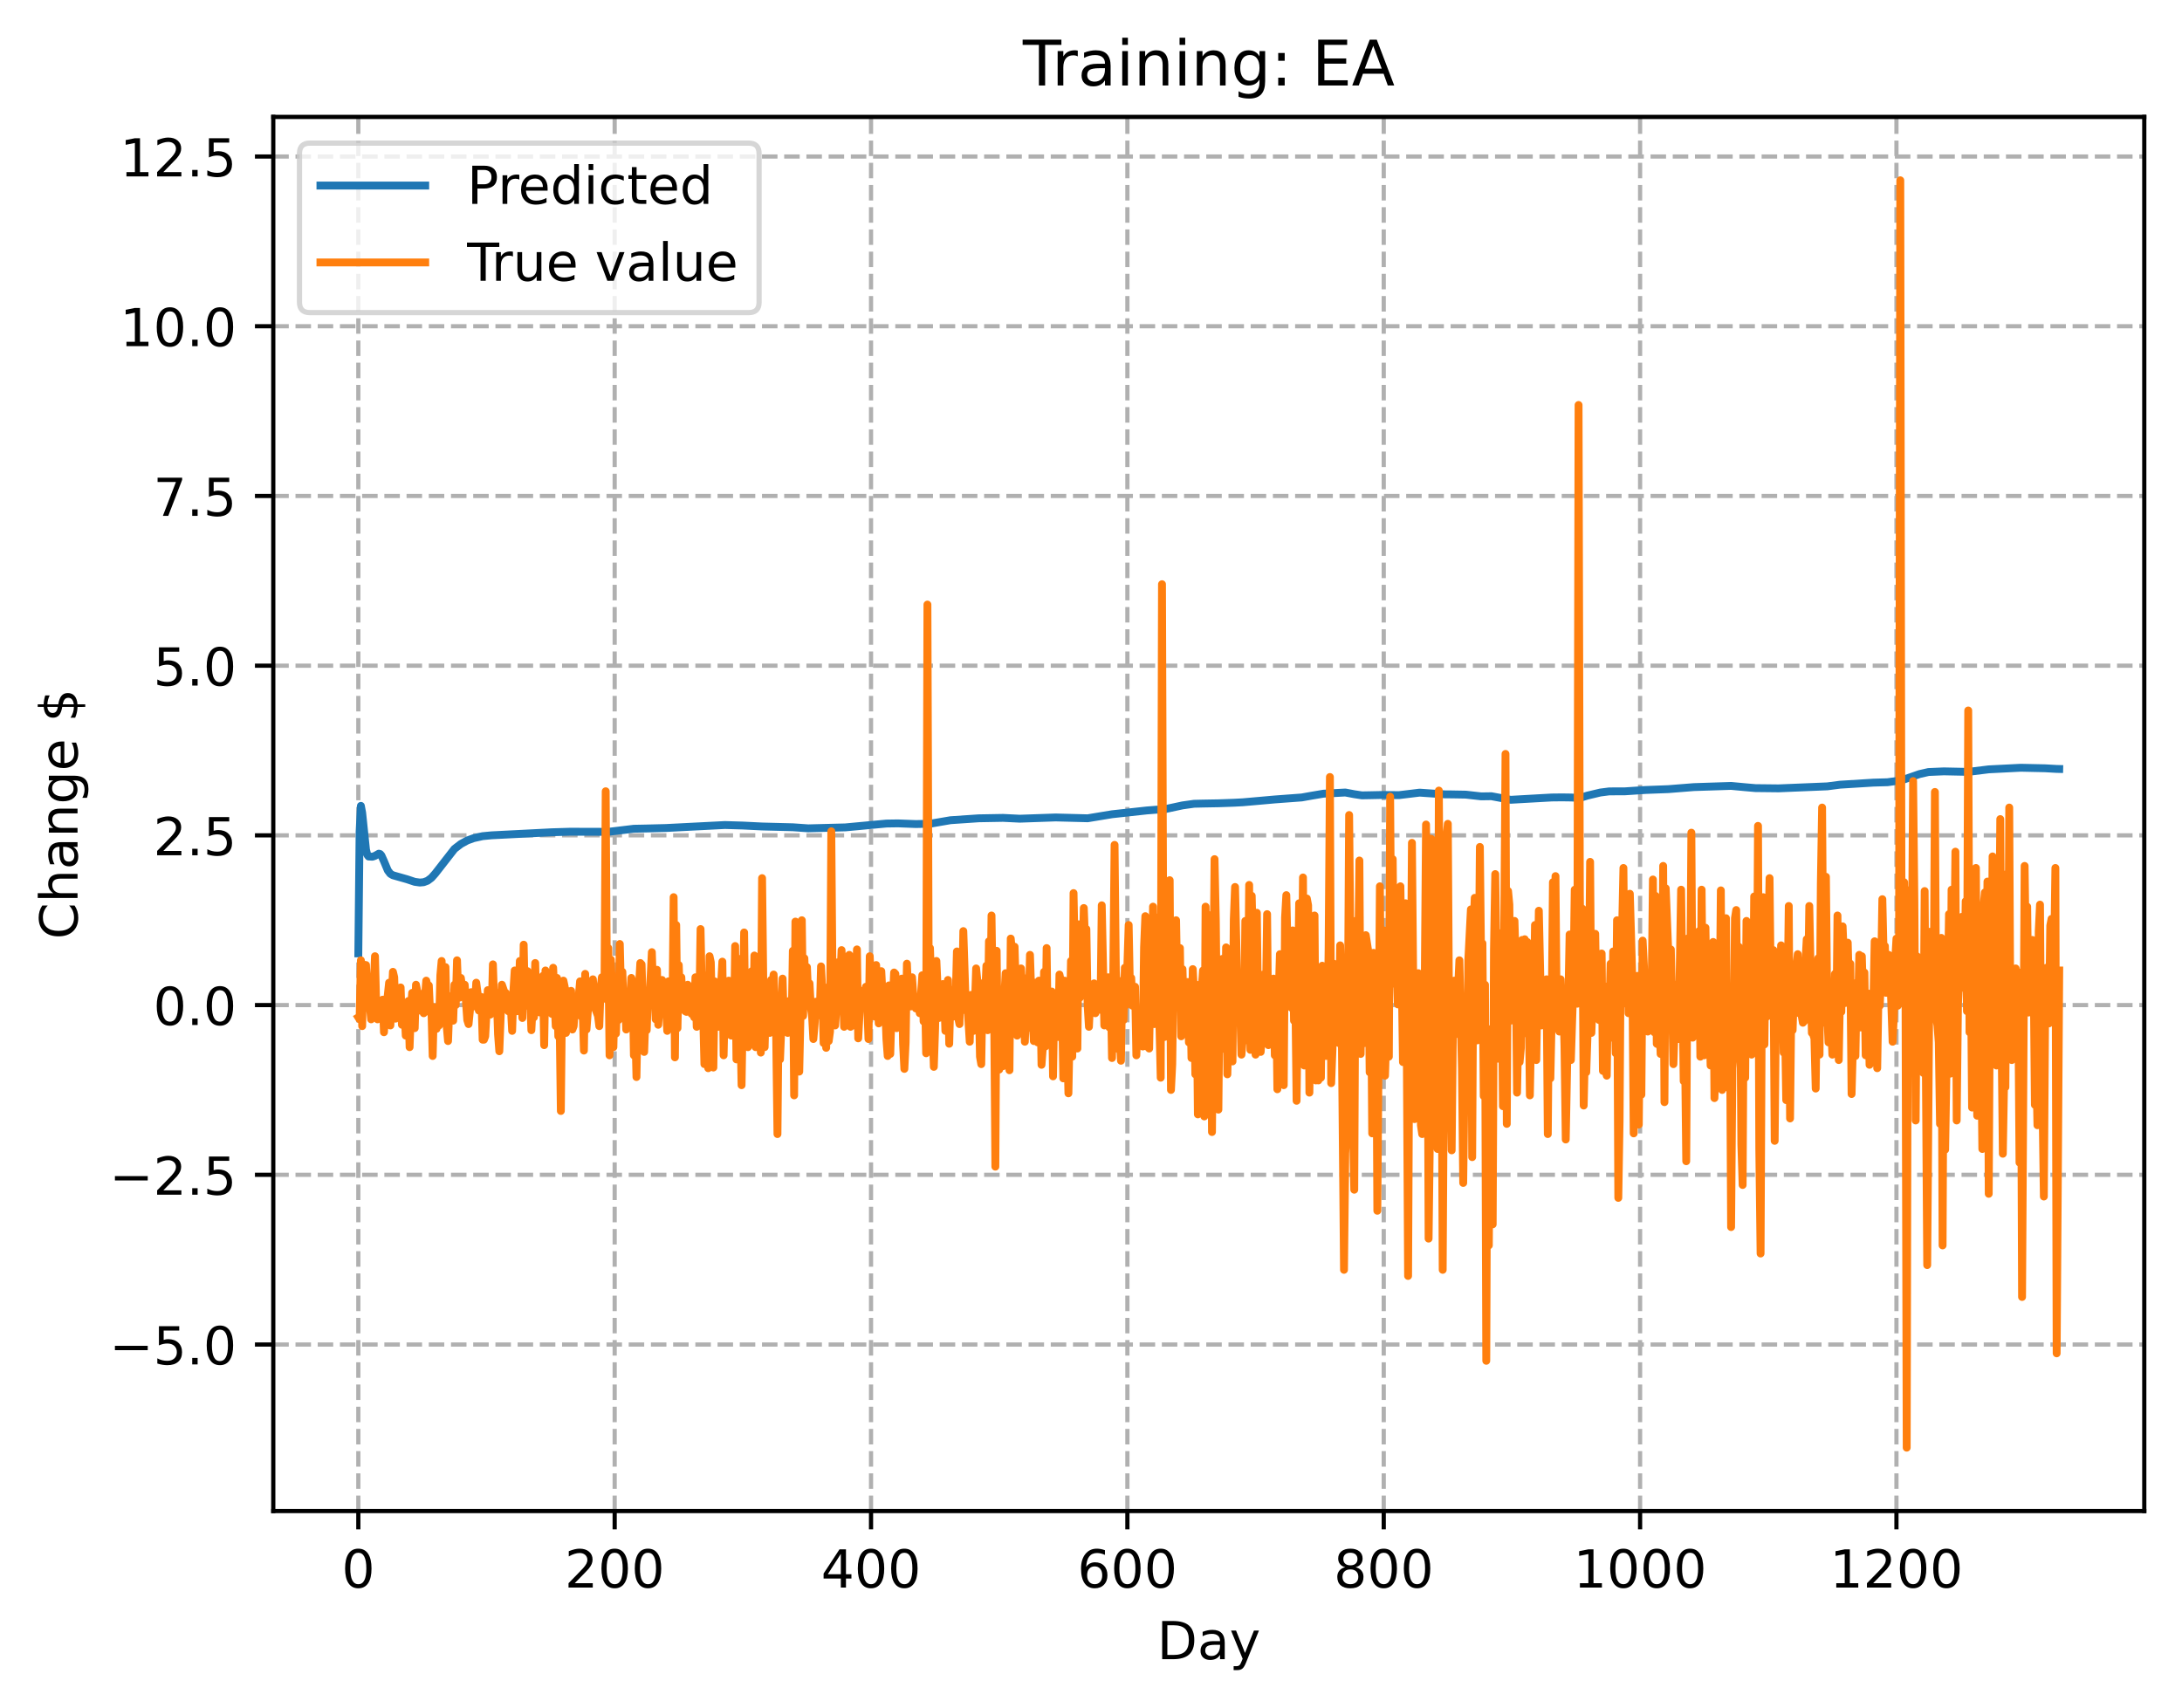 <?xml version="1.0" encoding="utf-8" standalone="no"?>
<!DOCTYPE svg PUBLIC "-//W3C//DTD SVG 1.1//EN"
  "http://www.w3.org/Graphics/SVG/1.1/DTD/svg11.dtd">
<!-- Created with matplotlib (https://matplotlib.org/) -->
<svg height="325.986pt" version="1.1" viewBox="0 0 416.481 325.986" width="416.481pt" xmlns="http://www.w3.org/2000/svg" xmlns:xlink="http://www.w3.org/1999/xlink">
 <defs>
  <style type="text/css">
*{stroke-linecap:butt;stroke-linejoin:round;}
  </style>
 </defs>
 <g id="figure_1">
  <g id="patch_1">
   <path d="M 0 325.986 
L 416.481 325.986 
L 416.481 0 
L 0 0 
z
" style="fill:#ffffff;"/>
  </g>
  <g id="axes_1">
   <g id="patch_2">
    <path d="M 52.161 288.43 
L 409.281 288.43 
L 409.281 22.318 
L 52.161 22.318 
z
" style="fill:#ffffff;"/>
   </g>
   <g id="matplotlib.axis_1">
    <g id="xtick_1">
     <g id="line2d_1">
      <path clip-path="url(#p015bdde48e)" d="M 68.394 288.43 
L 68.394 22.318 
" style="fill:none;stroke:#b0b0b0;stroke-dasharray:2.96,1.28;stroke-dashoffset:0;stroke-width:0.8;"/>
     </g>
     <g id="line2d_2">
      <defs>
       <path d="M 0 0 
L 0 3.5 
" id="mc830807898" style="stroke:#000000;stroke-width:0.8;"/>
      </defs>
      <g>
       <use style="stroke:#000000;stroke-width:0.8;" x="68.394" xlink:href="#mc830807898" y="288.43"/>
      </g>
     </g>
     <g id="text_1">
      <!-- 0 -->
      <defs>
       <path d="M 31.781 66.406 
Q 24.172 66.406 20.328 58.906 
Q 16.5 51.422 16.5 36.375 
Q 16.5 21.391 20.328 13.891 
Q 24.172 6.391 31.781 6.391 
Q 39.453 6.391 43.281 13.891 
Q 47.125 21.391 47.125 36.375 
Q 47.125 51.422 43.281 58.906 
Q 39.453 66.406 31.781 66.406 
z
M 31.781 74.219 
Q 44.047 74.219 50.516 64.516 
Q 56.984 54.828 56.984 36.375 
Q 56.984 17.969 50.516 8.266 
Q 44.047 -1.422 31.781 -1.422 
Q 19.531 -1.422 13.062 8.266 
Q 6.594 17.969 6.594 36.375 
Q 6.594 54.828 13.062 64.516 
Q 19.531 74.219 31.781 74.219 
z
" id="DejaVuSans-48"/>
      </defs>
      <g transform="translate(65.212 303.029)scale(0.1 -0.1)">
       <use xlink:href="#DejaVuSans-48"/>
      </g>
     </g>
    </g>
    <g id="xtick_2">
     <g id="line2d_3">
      <path clip-path="url(#p015bdde48e)" d="M 117.324 288.43 
L 117.324 22.318 
" style="fill:none;stroke:#b0b0b0;stroke-dasharray:2.96,1.28;stroke-dashoffset:0;stroke-width:0.8;"/>
     </g>
     <g id="line2d_4">
      <g>
       <use style="stroke:#000000;stroke-width:0.8;" x="117.324" xlink:href="#mc830807898" y="288.43"/>
      </g>
     </g>
     <g id="text_2">
      <!-- 200 -->
      <defs>
       <path d="M 19.188 8.297 
L 53.609 8.297 
L 53.609 0 
L 7.328 0 
L 7.328 8.297 
Q 12.938 14.109 22.625 23.891 
Q 32.328 33.688 34.812 36.531 
Q 39.547 41.844 41.422 45.531 
Q 43.312 49.219 43.312 52.781 
Q 43.312 58.594 39.234 62.25 
Q 35.156 65.922 28.609 65.922 
Q 23.969 65.922 18.812 64.312 
Q 13.672 62.703 7.812 59.422 
L 7.812 69.391 
Q 13.766 71.781 18.938 73 
Q 24.125 74.219 28.422 74.219 
Q 39.75 74.219 46.484 68.547 
Q 53.219 62.891 53.219 53.422 
Q 53.219 48.922 51.531 44.891 
Q 49.859 40.875 45.406 35.406 
Q 44.188 33.984 37.641 27.219 
Q 31.109 20.453 19.188 8.297 
z
" id="DejaVuSans-50"/>
      </defs>
      <g transform="translate(107.781 303.029)scale(0.1 -0.1)">
       <use xlink:href="#DejaVuSans-50"/>
       <use x="63.623" xlink:href="#DejaVuSans-48"/>
       <use x="127.246" xlink:href="#DejaVuSans-48"/>
      </g>
     </g>
    </g>
    <g id="xtick_3">
     <g id="line2d_5">
      <path clip-path="url(#p015bdde48e)" d="M 166.255 288.43 
L 166.255 22.318 
" style="fill:none;stroke:#b0b0b0;stroke-dasharray:2.96,1.28;stroke-dashoffset:0;stroke-width:0.8;"/>
     </g>
     <g id="line2d_6">
      <g>
       <use style="stroke:#000000;stroke-width:0.8;" x="166.255" xlink:href="#mc830807898" y="288.43"/>
      </g>
     </g>
     <g id="text_3">
      <!-- 400 -->
      <defs>
       <path d="M 37.797 64.312 
L 12.891 25.391 
L 37.797 25.391 
z
M 35.203 72.906 
L 47.609 72.906 
L 47.609 25.391 
L 58.016 25.391 
L 58.016 17.188 
L 47.609 17.188 
L 47.609 0 
L 37.797 0 
L 37.797 17.188 
L 4.891 17.188 
L 4.891 26.703 
z
" id="DejaVuSans-52"/>
      </defs>
      <g transform="translate(156.711 303.029)scale(0.1 -0.1)">
       <use xlink:href="#DejaVuSans-52"/>
       <use x="63.623" xlink:href="#DejaVuSans-48"/>
       <use x="127.246" xlink:href="#DejaVuSans-48"/>
      </g>
     </g>
    </g>
    <g id="xtick_4">
     <g id="line2d_7">
      <path clip-path="url(#p015bdde48e)" d="M 215.185 288.43 
L 215.185 22.318 
" style="fill:none;stroke:#b0b0b0;stroke-dasharray:2.96,1.28;stroke-dashoffset:0;stroke-width:0.8;"/>
     </g>
     <g id="line2d_8">
      <g>
       <use style="stroke:#000000;stroke-width:0.8;" x="215.185" xlink:href="#mc830807898" y="288.43"/>
      </g>
     </g>
     <g id="text_4">
      <!-- 600 -->
      <defs>
       <path d="M 33.016 40.375 
Q 26.375 40.375 22.484 35.828 
Q 18.609 31.297 18.609 23.391 
Q 18.609 15.531 22.484 10.953 
Q 26.375 6.391 33.016 6.391 
Q 39.656 6.391 43.531 10.953 
Q 47.406 15.531 47.406 23.391 
Q 47.406 31.297 43.531 35.828 
Q 39.656 40.375 33.016 40.375 
z
M 52.594 71.297 
L 52.594 62.312 
Q 48.875 64.062 45.094 64.984 
Q 41.312 65.922 37.594 65.922 
Q 27.828 65.922 22.672 59.328 
Q 17.531 52.734 16.797 39.406 
Q 19.672 43.656 24.016 45.922 
Q 28.375 48.188 33.594 48.188 
Q 44.578 48.188 50.953 41.516 
Q 57.328 34.859 57.328 23.391 
Q 57.328 12.156 50.688 5.359 
Q 44.047 -1.422 33.016 -1.422 
Q 20.359 -1.422 13.672 8.266 
Q 6.984 17.969 6.984 36.375 
Q 6.984 53.656 15.188 63.938 
Q 23.391 74.219 37.203 74.219 
Q 40.922 74.219 44.703 73.484 
Q 48.484 72.75 52.594 71.297 
z
" id="DejaVuSans-54"/>
      </defs>
      <g transform="translate(205.642 303.029)scale(0.1 -0.1)">
       <use xlink:href="#DejaVuSans-54"/>
       <use x="63.623" xlink:href="#DejaVuSans-48"/>
       <use x="127.246" xlink:href="#DejaVuSans-48"/>
      </g>
     </g>
    </g>
    <g id="xtick_5">
     <g id="line2d_9">
      <path clip-path="url(#p015bdde48e)" d="M 264.116 288.43 
L 264.116 22.318 
" style="fill:none;stroke:#b0b0b0;stroke-dasharray:2.96,1.28;stroke-dashoffset:0;stroke-width:0.8;"/>
     </g>
     <g id="line2d_10">
      <g>
       <use style="stroke:#000000;stroke-width:0.8;" x="264.116" xlink:href="#mc830807898" y="288.43"/>
      </g>
     </g>
     <g id="text_5">
      <!-- 800 -->
      <defs>
       <path d="M 31.781 34.625 
Q 24.75 34.625 20.719 30.859 
Q 16.703 27.094 16.703 20.516 
Q 16.703 13.922 20.719 10.156 
Q 24.75 6.391 31.781 6.391 
Q 38.812 6.391 42.859 10.172 
Q 46.922 13.969 46.922 20.516 
Q 46.922 27.094 42.891 30.859 
Q 38.875 34.625 31.781 34.625 
z
M 21.922 38.812 
Q 15.578 40.375 12.031 44.719 
Q 8.5 49.078 8.5 55.328 
Q 8.5 64.062 14.719 69.141 
Q 20.953 74.219 31.781 74.219 
Q 42.672 74.219 48.875 69.141 
Q 55.078 64.062 55.078 55.328 
Q 55.078 49.078 51.531 44.719 
Q 48 40.375 41.703 38.812 
Q 48.828 37.156 52.797 32.312 
Q 56.781 27.484 56.781 20.516 
Q 56.781 9.906 50.312 4.234 
Q 43.844 -1.422 31.781 -1.422 
Q 19.734 -1.422 13.25 4.234 
Q 6.781 9.906 6.781 20.516 
Q 6.781 27.484 10.781 32.312 
Q 14.797 37.156 21.922 38.812 
z
M 18.312 54.391 
Q 18.312 48.734 21.844 45.562 
Q 25.391 42.391 31.781 42.391 
Q 38.141 42.391 41.719 45.562 
Q 45.312 48.734 45.312 54.391 
Q 45.312 60.062 41.719 63.234 
Q 38.141 66.406 31.781 66.406 
Q 25.391 66.406 21.844 63.234 
Q 18.312 60.062 18.312 54.391 
z
" id="DejaVuSans-56"/>
      </defs>
      <g transform="translate(254.572 303.029)scale(0.1 -0.1)">
       <use xlink:href="#DejaVuSans-56"/>
       <use x="63.623" xlink:href="#DejaVuSans-48"/>
       <use x="127.246" xlink:href="#DejaVuSans-48"/>
      </g>
     </g>
    </g>
    <g id="xtick_6">
     <g id="line2d_11">
      <path clip-path="url(#p015bdde48e)" d="M 313.047 288.43 
L 313.047 22.318 
" style="fill:none;stroke:#b0b0b0;stroke-dasharray:2.96,1.28;stroke-dashoffset:0;stroke-width:0.8;"/>
     </g>
     <g id="line2d_12">
      <g>
       <use style="stroke:#000000;stroke-width:0.8;" x="313.047" xlink:href="#mc830807898" y="288.43"/>
      </g>
     </g>
     <g id="text_6">
      <!-- 1000 -->
      <defs>
       <path d="M 12.406 8.297 
L 28.516 8.297 
L 28.516 63.922 
L 10.984 60.406 
L 10.984 69.391 
L 28.422 72.906 
L 38.281 72.906 
L 38.281 8.297 
L 54.391 8.297 
L 54.391 0 
L 12.406 0 
z
" id="DejaVuSans-49"/>
      </defs>
      <g transform="translate(300.322 303.029)scale(0.1 -0.1)">
       <use xlink:href="#DejaVuSans-49"/>
       <use x="63.623" xlink:href="#DejaVuSans-48"/>
       <use x="127.246" xlink:href="#DejaVuSans-48"/>
       <use x="190.869" xlink:href="#DejaVuSans-48"/>
      </g>
     </g>
    </g>
    <g id="xtick_7">
     <g id="line2d_13">
      <path clip-path="url(#p015bdde48e)" d="M 361.977 288.43 
L 361.977 22.318 
" style="fill:none;stroke:#b0b0b0;stroke-dasharray:2.96,1.28;stroke-dashoffset:0;stroke-width:0.8;"/>
     </g>
     <g id="line2d_14">
      <g>
       <use style="stroke:#000000;stroke-width:0.8;" x="361.977" xlink:href="#mc830807898" y="288.43"/>
      </g>
     </g>
     <g id="text_7">
      <!-- 1200 -->
      <g transform="translate(349.252 303.029)scale(0.1 -0.1)">
       <use xlink:href="#DejaVuSans-49"/>
       <use x="63.623" xlink:href="#DejaVuSans-50"/>
       <use x="127.246" xlink:href="#DejaVuSans-48"/>
       <use x="190.869" xlink:href="#DejaVuSans-48"/>
      </g>
     </g>
    </g>
    <g id="text_8">
     <!-- Day -->
     <defs>
      <path d="M 19.672 64.797 
L 19.672 8.109 
L 31.594 8.109 
Q 46.688 8.109 53.688 14.938 
Q 60.688 21.781 60.688 36.531 
Q 60.688 51.172 53.688 57.984 
Q 46.688 64.797 31.594 64.797 
z
M 9.812 72.906 
L 30.078 72.906 
Q 51.266 72.906 61.172 64.094 
Q 71.094 55.281 71.094 36.531 
Q 71.094 17.672 61.125 8.828 
Q 51.172 0 30.078 0 
L 9.812 0 
z
" id="DejaVuSans-68"/>
      <path d="M 34.281 27.484 
Q 23.391 27.484 19.188 25 
Q 14.984 22.516 14.984 16.5 
Q 14.984 11.719 18.141 8.906 
Q 21.297 6.109 26.703 6.109 
Q 34.188 6.109 38.703 11.406 
Q 43.219 16.703 43.219 25.484 
L 43.219 27.484 
z
M 52.203 31.203 
L 52.203 0 
L 43.219 0 
L 43.219 8.297 
Q 40.141 3.328 35.547 0.953 
Q 30.953 -1.422 24.312 -1.422 
Q 15.922 -1.422 10.953 3.297 
Q 6 8.016 6 15.922 
Q 6 25.141 12.172 29.828 
Q 18.359 34.516 30.609 34.516 
L 43.219 34.516 
L 43.219 35.406 
Q 43.219 41.609 39.141 45 
Q 35.062 48.391 27.688 48.391 
Q 23 48.391 18.547 47.266 
Q 14.109 46.141 10.016 43.891 
L 10.016 52.203 
Q 14.938 54.109 19.578 55.047 
Q 24.219 56 28.609 56 
Q 40.484 56 46.344 49.844 
Q 52.203 43.703 52.203 31.203 
z
" id="DejaVuSans-97"/>
      <path d="M 32.172 -5.078 
Q 28.375 -14.844 24.75 -17.812 
Q 21.141 -20.797 15.094 -20.797 
L 7.906 -20.797 
L 7.906 -13.281 
L 13.188 -13.281 
Q 16.891 -13.281 18.938 -11.516 
Q 21 -9.766 23.484 -3.219 
L 25.094 0.875 
L 2.984 54.688 
L 12.5 54.688 
L 29.594 11.922 
L 46.688 54.688 
L 56.203 54.688 
z
" id="DejaVuSans-121"/>
     </defs>
     <g transform="translate(220.847 316.707)scale(0.1 -0.1)">
      <use xlink:href="#DejaVuSans-68"/>
      <use x="77.002" xlink:href="#DejaVuSans-97"/>
      <use x="138.281" xlink:href="#DejaVuSans-121"/>
     </g>
    </g>
   </g>
   <g id="matplotlib.axis_2">
    <g id="ytick_1">
     <g id="line2d_15">
      <path clip-path="url(#p015bdde48e)" d="M 52.161 256.638 
L 409.281 256.638 
" style="fill:none;stroke:#b0b0b0;stroke-dasharray:2.96,1.28;stroke-dashoffset:0;stroke-width:0.8;"/>
     </g>
     <g id="line2d_16">
      <defs>
       <path d="M 0 0 
L -3.5 0 
" id="md5ff376d27" style="stroke:#000000;stroke-width:0.8;"/>
      </defs>
      <g>
       <use style="stroke:#000000;stroke-width:0.8;" x="52.161" xlink:href="#md5ff376d27" y="256.638"/>
      </g>
     </g>
     <g id="text_9">
      <!-- −5.0 -->
      <defs>
       <path d="M 10.594 35.5 
L 73.188 35.5 
L 73.188 27.203 
L 10.594 27.203 
z
" id="DejaVuSans-8722"/>
       <path d="M 10.797 72.906 
L 49.516 72.906 
L 49.516 64.594 
L 19.828 64.594 
L 19.828 46.734 
Q 21.969 47.469 24.109 47.828 
Q 26.266 48.188 28.422 48.188 
Q 40.625 48.188 47.75 41.5 
Q 54.891 34.812 54.891 23.391 
Q 54.891 11.625 47.562 5.094 
Q 40.234 -1.422 26.906 -1.422 
Q 22.312 -1.422 17.547 -0.641 
Q 12.797 0.141 7.719 1.703 
L 7.719 11.625 
Q 12.109 9.234 16.797 8.062 
Q 21.484 6.891 26.703 6.891 
Q 35.156 6.891 40.078 11.328 
Q 45.016 15.766 45.016 23.391 
Q 45.016 31 40.078 35.438 
Q 35.156 39.891 26.703 39.891 
Q 22.75 39.891 18.812 39.016 
Q 14.891 38.141 10.797 36.281 
z
" id="DejaVuSans-53"/>
       <path d="M 10.688 12.406 
L 21 12.406 
L 21 0 
L 10.688 0 
z
" id="DejaVuSans-46"/>
      </defs>
      <g transform="translate(20.878 260.438)scale(0.1 -0.1)">
       <use xlink:href="#DejaVuSans-8722"/>
       <use x="83.789" xlink:href="#DejaVuSans-53"/>
       <use x="147.412" xlink:href="#DejaVuSans-46"/>
       <use x="179.199" xlink:href="#DejaVuSans-48"/>
      </g>
     </g>
    </g>
    <g id="ytick_2">
     <g id="line2d_17">
      <path clip-path="url(#p015bdde48e)" d="M 52.161 224.244 
L 409.281 224.244 
" style="fill:none;stroke:#b0b0b0;stroke-dasharray:2.96,1.28;stroke-dashoffset:0;stroke-width:0.8;"/>
     </g>
     <g id="line2d_18">
      <g>
       <use style="stroke:#000000;stroke-width:0.8;" x="52.161" xlink:href="#md5ff376d27" y="224.244"/>
      </g>
     </g>
     <g id="text_10">
      <!-- −2.5 -->
      <g transform="translate(20.878 228.043)scale(0.1 -0.1)">
       <use xlink:href="#DejaVuSans-8722"/>
       <use x="83.789" xlink:href="#DejaVuSans-50"/>
       <use x="147.412" xlink:href="#DejaVuSans-46"/>
       <use x="179.199" xlink:href="#DejaVuSans-53"/>
      </g>
     </g>
    </g>
    <g id="ytick_3">
     <g id="line2d_19">
      <path clip-path="url(#p015bdde48e)" d="M 52.161 191.85 
L 409.281 191.85 
" style="fill:none;stroke:#b0b0b0;stroke-dasharray:2.96,1.28;stroke-dashoffset:0;stroke-width:0.8;"/>
     </g>
     <g id="line2d_20">
      <g>
       <use style="stroke:#000000;stroke-width:0.8;" x="52.161" xlink:href="#md5ff376d27" y="191.85"/>
      </g>
     </g>
     <g id="text_11">
      <!-- 0.0 -->
      <g transform="translate(29.258 195.649)scale(0.1 -0.1)">
       <use xlink:href="#DejaVuSans-48"/>
       <use x="63.623" xlink:href="#DejaVuSans-46"/>
       <use x="95.41" xlink:href="#DejaVuSans-48"/>
      </g>
     </g>
    </g>
    <g id="ytick_4">
     <g id="line2d_21">
      <path clip-path="url(#p015bdde48e)" d="M 52.161 159.456 
L 409.281 159.456 
" style="fill:none;stroke:#b0b0b0;stroke-dasharray:2.96,1.28;stroke-dashoffset:0;stroke-width:0.8;"/>
     </g>
     <g id="line2d_22">
      <g>
       <use style="stroke:#000000;stroke-width:0.8;" x="52.161" xlink:href="#md5ff376d27" y="159.456"/>
      </g>
     </g>
     <g id="text_12">
      <!-- 2.5 -->
      <g transform="translate(29.258 163.255)scale(0.1 -0.1)">
       <use xlink:href="#DejaVuSans-50"/>
       <use x="63.623" xlink:href="#DejaVuSans-46"/>
       <use x="95.41" xlink:href="#DejaVuSans-53"/>
      </g>
     </g>
    </g>
    <g id="ytick_5">
     <g id="line2d_23">
      <path clip-path="url(#p015bdde48e)" d="M 52.161 127.062 
L 409.281 127.062 
" style="fill:none;stroke:#b0b0b0;stroke-dasharray:2.96,1.28;stroke-dashoffset:0;stroke-width:0.8;"/>
     </g>
     <g id="line2d_24">
      <g>
       <use style="stroke:#000000;stroke-width:0.8;" x="52.161" xlink:href="#md5ff376d27" y="127.062"/>
      </g>
     </g>
     <g id="text_13">
      <!-- 5.0 -->
      <g transform="translate(29.258 130.861)scale(0.1 -0.1)">
       <use xlink:href="#DejaVuSans-53"/>
       <use x="63.623" xlink:href="#DejaVuSans-46"/>
       <use x="95.41" xlink:href="#DejaVuSans-48"/>
      </g>
     </g>
    </g>
    <g id="ytick_6">
     <g id="line2d_25">
      <path clip-path="url(#p015bdde48e)" d="M 52.161 94.667 
L 409.281 94.667 
" style="fill:none;stroke:#b0b0b0;stroke-dasharray:2.96,1.28;stroke-dashoffset:0;stroke-width:0.8;"/>
     </g>
     <g id="line2d_26">
      <g>
       <use style="stroke:#000000;stroke-width:0.8;" x="52.161" xlink:href="#md5ff376d27" y="94.667"/>
      </g>
     </g>
     <g id="text_14">
      <!-- 7.5 -->
      <defs>
       <path d="M 8.203 72.906 
L 55.078 72.906 
L 55.078 68.703 
L 28.609 0 
L 18.312 0 
L 43.219 64.594 
L 8.203 64.594 
z
" id="DejaVuSans-55"/>
      </defs>
      <g transform="translate(29.258 98.467)scale(0.1 -0.1)">
       <use xlink:href="#DejaVuSans-55"/>
       <use x="63.623" xlink:href="#DejaVuSans-46"/>
       <use x="95.41" xlink:href="#DejaVuSans-53"/>
      </g>
     </g>
    </g>
    <g id="ytick_7">
     <g id="line2d_27">
      <path clip-path="url(#p015bdde48e)" d="M 52.161 62.273 
L 409.281 62.273 
" style="fill:none;stroke:#b0b0b0;stroke-dasharray:2.96,1.28;stroke-dashoffset:0;stroke-width:0.8;"/>
     </g>
     <g id="line2d_28">
      <g>
       <use style="stroke:#000000;stroke-width:0.8;" x="52.161" xlink:href="#md5ff376d27" y="62.273"/>
      </g>
     </g>
     <g id="text_15">
      <!-- 10.0 -->
      <g transform="translate(22.895 66.072)scale(0.1 -0.1)">
       <use xlink:href="#DejaVuSans-49"/>
       <use x="63.623" xlink:href="#DejaVuSans-48"/>
       <use x="127.246" xlink:href="#DejaVuSans-46"/>
       <use x="159.033" xlink:href="#DejaVuSans-48"/>
      </g>
     </g>
    </g>
    <g id="ytick_8">
     <g id="line2d_29">
      <path clip-path="url(#p015bdde48e)" d="M 52.161 29.879 
L 409.281 29.879 
" style="fill:none;stroke:#b0b0b0;stroke-dasharray:2.96,1.28;stroke-dashoffset:0;stroke-width:0.8;"/>
     </g>
     <g id="line2d_30">
      <g>
       <use style="stroke:#000000;stroke-width:0.8;" x="52.161" xlink:href="#md5ff376d27" y="29.879"/>
      </g>
     </g>
     <g id="text_16">
      <!-- 12.5 -->
      <g transform="translate(22.895 33.678)scale(0.1 -0.1)">
       <use xlink:href="#DejaVuSans-49"/>
       <use x="63.623" xlink:href="#DejaVuSans-50"/>
       <use x="127.246" xlink:href="#DejaVuSans-46"/>
       <use x="159.033" xlink:href="#DejaVuSans-53"/>
      </g>
     </g>
    </g>
    <g id="text_17">
     <!-- Change $ -->
     <defs>
      <path d="M 64.406 67.281 
L 64.406 56.891 
Q 59.422 61.531 53.781 63.812 
Q 48.141 66.109 41.797 66.109 
Q 29.297 66.109 22.656 58.469 
Q 16.016 50.828 16.016 36.375 
Q 16.016 21.969 22.656 14.328 
Q 29.297 6.688 41.797 6.688 
Q 48.141 6.688 53.781 8.984 
Q 59.422 11.281 64.406 15.922 
L 64.406 5.609 
Q 59.234 2.094 53.438 0.328 
Q 47.656 -1.422 41.219 -1.422 
Q 24.656 -1.422 15.125 8.703 
Q 5.609 18.844 5.609 36.375 
Q 5.609 53.953 15.125 64.078 
Q 24.656 74.219 41.219 74.219 
Q 47.75 74.219 53.531 72.484 
Q 59.328 70.75 64.406 67.281 
z
" id="DejaVuSans-67"/>
      <path d="M 54.891 33.016 
L 54.891 0 
L 45.906 0 
L 45.906 32.719 
Q 45.906 40.484 42.875 44.328 
Q 39.844 48.188 33.797 48.188 
Q 26.516 48.188 22.312 43.547 
Q 18.109 38.922 18.109 30.906 
L 18.109 0 
L 9.078 0 
L 9.078 75.984 
L 18.109 75.984 
L 18.109 46.188 
Q 21.344 51.125 25.703 53.562 
Q 30.078 56 35.797 56 
Q 45.219 56 50.047 50.172 
Q 54.891 44.344 54.891 33.016 
z
" id="DejaVuSans-104"/>
      <path d="M 54.891 33.016 
L 54.891 0 
L 45.906 0 
L 45.906 32.719 
Q 45.906 40.484 42.875 44.328 
Q 39.844 48.188 33.797 48.188 
Q 26.516 48.188 22.312 43.547 
Q 18.109 38.922 18.109 30.906 
L 18.109 0 
L 9.078 0 
L 9.078 54.688 
L 18.109 54.688 
L 18.109 46.188 
Q 21.344 51.125 25.703 53.562 
Q 30.078 56 35.797 56 
Q 45.219 56 50.047 50.172 
Q 54.891 44.344 54.891 33.016 
z
" id="DejaVuSans-110"/>
      <path d="M 45.406 27.984 
Q 45.406 37.75 41.375 43.109 
Q 37.359 48.484 30.078 48.484 
Q 22.859 48.484 18.828 43.109 
Q 14.797 37.75 14.797 27.984 
Q 14.797 18.266 18.828 12.891 
Q 22.859 7.516 30.078 7.516 
Q 37.359 7.516 41.375 12.891 
Q 45.406 18.266 45.406 27.984 
z
M 54.391 6.781 
Q 54.391 -7.172 48.188 -13.984 
Q 42 -20.797 29.203 -20.797 
Q 24.469 -20.797 20.266 -20.094 
Q 16.062 -19.391 12.109 -17.922 
L 12.109 -9.188 
Q 16.062 -11.328 19.922 -12.344 
Q 23.781 -13.375 27.781 -13.375 
Q 36.625 -13.375 41.016 -8.766 
Q 45.406 -4.156 45.406 5.172 
L 45.406 9.625 
Q 42.625 4.781 38.281 2.391 
Q 33.938 0 27.875 0 
Q 17.828 0 11.672 7.656 
Q 5.516 15.328 5.516 27.984 
Q 5.516 40.672 11.672 48.328 
Q 17.828 56 27.875 56 
Q 33.938 56 38.281 53.609 
Q 42.625 51.219 45.406 46.391 
L 45.406 54.688 
L 54.391 54.688 
z
" id="DejaVuSans-103"/>
      <path d="M 56.203 29.594 
L 56.203 25.203 
L 14.891 25.203 
Q 15.484 15.922 20.484 11.062 
Q 25.484 6.203 34.422 6.203 
Q 39.594 6.203 44.453 7.469 
Q 49.312 8.734 54.109 11.281 
L 54.109 2.781 
Q 49.266 0.734 44.188 -0.344 
Q 39.109 -1.422 33.891 -1.422 
Q 20.797 -1.422 13.156 6.188 
Q 5.516 13.812 5.516 26.812 
Q 5.516 40.234 12.766 48.109 
Q 20.016 56 32.328 56 
Q 43.359 56 49.781 48.891 
Q 56.203 41.797 56.203 29.594 
z
M 47.219 32.234 
Q 47.125 39.594 43.094 43.984 
Q 39.062 48.391 32.422 48.391 
Q 24.906 48.391 20.391 44.141 
Q 15.875 39.891 15.188 32.172 
z
" id="DejaVuSans-101"/>
      <path id="DejaVuSans-32"/>
      <path d="M 33.797 -14.703 
L 28.906 -14.703 
L 28.859 0 
Q 23.734 0.094 18.609 1.188 
Q 13.484 2.297 8.297 4.5 
L 8.297 13.281 
Q 13.281 10.156 18.375 8.562 
Q 23.484 6.984 28.906 6.938 
L 28.906 29.203 
Q 18.109 30.953 13.203 35.156 
Q 8.297 39.359 8.297 46.688 
Q 8.297 54.641 13.625 59.219 
Q 18.953 63.812 28.906 64.5 
L 28.906 75.984 
L 33.797 75.984 
L 33.797 64.656 
Q 38.328 64.453 42.578 63.688 
Q 46.828 62.938 50.875 61.625 
L 50.875 53.078 
Q 46.828 55.125 42.547 56.25 
Q 38.281 57.375 33.797 57.562 
L 33.797 36.719 
Q 44.875 35.016 50.094 30.609 
Q 55.328 26.219 55.328 18.609 
Q 55.328 10.359 49.781 5.594 
Q 44.234 0.828 33.797 0.094 
z
M 28.906 37.594 
L 28.906 57.625 
Q 23.25 56.984 20.266 54.391 
Q 17.281 51.812 17.281 47.516 
Q 17.281 43.312 20.031 40.969 
Q 22.797 38.625 28.906 37.594 
z
M 33.797 28.219 
L 33.797 7.078 
Q 39.984 7.906 43.141 10.594 
Q 46.297 13.281 46.297 17.672 
Q 46.297 21.969 43.281 24.5 
Q 40.281 27.047 33.797 28.219 
z
" id="DejaVuSans-36"/>
     </defs>
     <g transform="translate(14.798 179.288)rotate(-90)scale(0.1 -0.1)">
      <use xlink:href="#DejaVuSans-67"/>
      <use x="69.824" xlink:href="#DejaVuSans-104"/>
      <use x="133.203" xlink:href="#DejaVuSans-97"/>
      <use x="194.482" xlink:href="#DejaVuSans-110"/>
      <use x="257.861" xlink:href="#DejaVuSans-103"/>
      <use x="321.338" xlink:href="#DejaVuSans-101"/>
      <use x="382.861" xlink:href="#DejaVuSans-32"/>
      <use x="414.648" xlink:href="#DejaVuSans-36"/>
     </g>
    </g>
   </g>
   <g id="line2d_31">
    <path clip-path="url(#p015bdde48e)" d="M 68.394 181.981 
L 68.638 158.805 
L 68.883 153.823 
L 69.128 155.14 
L 69.862 162.21 
L 70.106 163.163 
L 70.351 163.487 
L 71.085 163.53 
L 71.574 163.363 
L 72.308 162.947 
L 72.553 163.017 
L 72.797 163.292 
L 73.287 164.39 
L 74.021 166.145 
L 74.51 166.785 
L 74.999 167.069 
L 77.69 167.833 
L 79.158 168.323 
L 80.137 168.459 
L 80.871 168.392 
L 81.605 168.116 
L 82.339 167.57 
L 83.073 166.745 
L 86.743 162.037 
L 87.966 161.098 
L 89.189 160.429 
L 90.412 159.984 
L 92.125 159.604 
L 93.838 159.443 
L 105.336 158.86 
L 108.761 158.758 
L 116.101 158.779 
L 120.994 158.19 
L 123.196 158.146 
L 127.11 158.049 
L 138.364 157.477 
L 141.79 157.577 
L 145.459 157.758 
L 151.331 157.906 
L 154.267 158.111 
L 161.362 157.929 
L 169.191 157.199 
L 171.393 157.165 
L 174.818 157.294 
L 177.509 157.237 
L 181.423 156.562 
L 186.806 156.198 
L 191.454 156.115 
L 194.635 156.273 
L 201.485 156.034 
L 207.601 156.192 
L 212.25 155.424 
L 218.855 154.702 
L 222.525 154.416 
L 225.706 153.732 
L 227.907 153.423 
L 229.62 153.382 
L 232.556 153.331 
L 235.492 153.228 
L 237.204 153.139 
L 240.629 152.838 
L 243.321 152.598 
L 248.458 152.218 
L 250.416 151.87 
L 252.617 151.498 
L 256.776 151.274 
L 258.489 151.596 
L 259.957 151.819 
L 261.67 151.787 
L 263.627 151.746 
L 267.052 151.772 
L 270.966 151.299 
L 272.924 151.434 
L 275.859 151.628 
L 277.083 151.633 
L 279.774 151.679 
L 282.71 152.009 
L 284.667 151.982 
L 288.337 152.664 
L 296.166 152.223 
L 298.123 152.201 
L 299.835 152.225 
L 301.548 152.303 
L 303.016 151.857 
L 305.462 151.276 
L 307.175 151.057 
L 310.111 151.049 
L 311.823 150.938 
L 314.025 150.793 
L 318.429 150.629 
L 323.322 150.241 
L 330.417 150.013 
L 333.108 150.264 
L 335.065 150.433 
L 339.469 150.482 
L 348.766 150.099 
L 351.213 149.782 
L 357.574 149.388 
L 360.265 149.311 
L 362.956 148.942 
L 366.381 147.754 
L 368.094 147.362 
L 371.029 147.237 
L 375.678 147.335 
L 379.592 146.853 
L 385.709 146.546 
L 390.357 146.648 
L 392.559 146.772 
L 393.048 146.783 
L 393.048 146.783 
" style="fill:none;stroke:#1f77b4;stroke-linecap:square;stroke-width:1.5;"/>
   </g>
   <g id="line2d_32">
    <path clip-path="url(#p015bdde48e)" d="M 68.394 194.182 
L 68.638 194.571 
L 68.883 183.298 
L 69.128 195.867 
L 69.372 184.075 
L 69.617 188.87 
L 69.862 184.205 
L 70.106 189.906 
L 70.351 189.518 
L 70.84 194.571 
L 71.085 193.923 
L 71.574 182.52 
L 71.819 192.368 
L 72.063 194.571 
L 72.308 191.85 
L 72.797 194.312 
L 73.042 190.813 
L 73.287 197.033 
L 73.531 193.146 
L 74.021 189.906 
L 74.265 187.574 
L 74.51 195.737 
L 74.999 185.501 
L 75.244 186.537 
L 75.489 194.442 
L 76.223 188.611 
L 76.467 188.481 
L 76.712 195.608 
L 76.957 194.571 
L 77.201 192.757 
L 77.446 197.681 
L 77.935 191.073 
L 78.18 199.884 
L 78.424 192.887 
L 78.669 189.518 
L 79.158 196.256 
L 79.403 187.963 
L 79.648 189.258 
L 79.892 189.518 
L 80.137 192.887 
L 80.382 191.461 
L 80.626 191.461 
L 80.871 193.405 
L 81.36 187.185 
L 81.605 188.222 
L 81.85 188.092 
L 82.094 193.275 
L 82.339 192.368 
L 82.584 201.568 
L 82.828 192.239 
L 83.073 195.478 
L 83.317 196.385 
L 83.562 194.571 
L 83.807 195.737 
L 84.051 186.149 
L 84.296 183.428 
L 84.541 191.98 
L 84.785 189.129 
L 85.03 184.594 
L 85.275 195.996 
L 85.519 198.718 
L 85.764 192.109 
L 86.009 190.166 
L 86.498 194.83 
L 86.743 187.963 
L 86.987 191.85 
L 87.232 183.298 
L 87.477 189.906 
L 87.721 190.425 
L 87.966 186.667 
L 88.455 190.166 
L 88.7 187.963 
L 89.189 194.701 
L 89.434 195.478 
L 89.678 193.016 
L 89.923 189.388 
L 90.168 189.388 
L 90.412 191.591 
L 90.657 192.109 
L 90.902 187.574 
L 91.146 189.518 
L 91.391 192.887 
L 91.636 191.202 
L 91.88 190.295 
L 92.125 198.458 
L 92.37 198.458 
L 92.614 197.811 
L 93.104 188.999 
L 93.593 193.664 
L 93.838 193.146 
L 94.082 184.075 
L 94.327 191.461 
L 94.572 189.388 
L 94.816 190.036 
L 95.061 197.422 
L 95.305 200.661 
L 95.795 187.963 
L 96.284 189.388 
L 96.529 189.518 
L 96.773 191.98 
L 97.018 193.016 
L 97.507 192.239 
L 97.752 196.774 
L 97.997 189.129 
L 98.241 185.242 
L 98.486 188.351 
L 98.731 193.016 
L 98.975 190.166 
L 99.22 183.428 
L 99.465 185.889 
L 99.709 194.312 
L 99.954 180.318 
L 100.199 191.98 
L 100.443 191.98 
L 100.688 185.371 
L 100.933 191.332 
L 101.177 190.166 
L 101.422 196.644 
L 101.666 192.109 
L 101.911 194.182 
L 102.156 183.816 
L 102.4 193.275 
L 102.645 189.777 
L 102.89 189.647 
L 103.134 193.275 
L 103.379 191.98 
L 103.624 186.278 
L 103.868 199.495 
L 104.113 185.242 
L 104.358 189.777 
L 104.602 187.833 
L 104.847 190.425 
L 105.092 190.684 
L 105.336 193.535 
L 105.581 184.723 
L 106.07 195.867 
L 106.315 186.667 
L 106.56 197.811 
L 106.804 194.053 
L 107.049 212.064 
L 107.293 189.388 
L 107.538 187.185 
L 107.783 188.351 
L 108.027 197.163 
L 108.272 189.129 
L 108.761 193.016 
L 109.006 189.129 
L 109.251 196.515 
L 109.495 195.867 
L 109.74 191.72 
L 109.985 190.554 
L 110.229 192.887 
L 110.719 187.315 
L 110.963 194.053 
L 111.208 192.498 
L 111.453 200.532 
L 111.697 185.889 
L 111.942 196.515 
L 112.431 189.906 
L 112.676 189.388 
L 112.921 190.036 
L 113.165 186.926 
L 113.654 192.627 
L 114.144 193.923 
L 114.388 195.867 
L 114.633 188.74 
L 114.878 186.537 
L 115.122 187.444 
L 115.367 190.295 
L 115.612 151.033 
L 115.856 190.813 
L 116.101 180.966 
L 116.346 201.439 
L 116.59 183.168 
L 116.835 188.87 
L 117.08 199.884 
L 117.324 189.388 
L 117.569 197.292 
L 117.814 189.518 
L 118.058 194.701 
L 118.303 180.188 
L 118.548 190.295 
L 118.792 185.501 
L 119.037 193.146 
L 119.281 189.388 
L 119.526 196.515 
L 119.771 191.85 
L 120.015 195.349 
L 120.505 186.667 
L 120.749 187.574 
L 120.994 201.439 
L 121.239 195.349 
L 121.483 205.585 
L 121.728 192.498 
L 122.217 183.816 
L 122.462 184.075 
L 122.951 200.791 
L 123.196 194.053 
L 123.441 196.644 
L 123.685 189.647 
L 123.93 191.72 
L 124.419 181.743 
L 124.664 189.388 
L 124.909 187.444 
L 125.153 194.571 
L 125.398 185.112 
L 125.642 195.608 
L 126.132 187.574 
L 126.376 187.056 
L 126.866 193.535 
L 127.11 191.85 
L 127.355 196.774 
L 127.6 187.315 
L 127.844 190.425 
L 128.089 195.219 
L 128.334 194.312 
L 128.578 171.247 
L 128.823 201.827 
L 129.068 176.56 
L 129.312 196.256 
L 129.557 184.205 
L 129.802 191.202 
L 130.046 186.537 
L 130.291 191.332 
L 130.78 193.016 
L 131.025 193.146 
L 131.269 187.963 
L 131.514 191.72 
L 131.759 191.461 
L 132.003 193.535 
L 132.248 190.425 
L 132.493 194.182 
L 132.737 186.537 
L 132.982 195.996 
L 133.227 189.518 
L 133.471 193.016 
L 133.716 177.337 
L 133.961 189.388 
L 134.205 193.275 
L 134.45 203.123 
L 134.695 190.036 
L 134.939 186.149 
L 135.184 203.901 
L 135.429 182.52 
L 135.673 183.687 
L 136.163 203.771 
L 136.407 187.315 
L 136.652 193.923 
L 137.141 195.996 
L 137.386 188.222 
L 137.63 188.092 
L 137.875 183.557 
L 138.12 201.439 
L 138.364 190.295 
L 138.609 197.551 
L 138.854 196.385 
L 139.098 187.185 
L 139.343 191.202 
L 139.588 197.681 
L 139.832 194.442 
L 140.077 197.033 
L 140.322 180.577 
L 140.566 202.216 
L 140.811 198.847 
L 141.056 183.039 
L 141.545 207.14 
L 142.034 177.985 
L 142.279 198.329 
L 142.524 193.535 
L 142.768 199.884 
L 143.013 188.74 
L 143.257 187.704 
L 143.502 185.371 
L 143.747 198.718 
L 143.991 182.391 
L 144.236 199.884 
L 144.481 190.166 
L 144.725 191.72 
L 144.97 190.813 
L 145.215 200.92 
L 145.459 167.619 
L 145.704 188.611 
L 145.949 199.884 
L 146.193 190.554 
L 146.438 194.053 
L 146.683 189.518 
L 146.927 197.163 
L 147.172 187.056 
L 147.417 188.092 
L 147.661 186.019 
L 148.151 197.811 
L 148.395 216.47 
L 148.64 191.073 
L 148.885 202.216 
L 149.129 195.996 
L 149.374 186.797 
L 149.618 195.089 
L 149.863 196.515 
L 150.108 195.219 
L 150.352 197.163 
L 150.597 191.073 
L 150.842 195.349 
L 151.086 196.515 
L 151.331 181.484 
L 151.576 209.084 
L 151.82 175.912 
L 152.065 192.498 
L 152.31 193.535 
L 152.554 204.549 
L 152.799 193.275 
L 153.044 175.653 
L 153.288 193.923 
L 153.533 182.909 
L 153.778 190.425 
L 154.022 184.594 
L 154.267 190.295 
L 154.512 187.704 
L 154.756 192.239 
L 155.001 193.923 
L 155.245 198.329 
L 155.49 195.478 
L 155.735 191.202 
L 155.979 193.275 
L 156.224 193.794 
L 156.469 193.794 
L 156.713 184.464 
L 156.958 189.129 
L 157.203 199.106 
L 157.447 188.481 
L 157.692 200.013 
L 157.937 190.813 
L 158.181 198.718 
L 158.426 196.904 
L 158.671 158.678 
L 158.915 188.999 
L 159.16 193.794 
L 159.405 195.737 
L 159.649 192.239 
L 159.894 183.687 
L 160.139 186.667 
L 160.383 187.315 
L 160.628 181.354 
L 160.873 187.056 
L 161.117 195.996 
L 161.362 190.554 
L 161.606 192.109 
L 162.096 182.261 
L 162.34 195.996 
L 162.585 184.982 
L 162.83 186.019 
L 163.074 195.737 
L 163.319 191.591 
L 163.564 181.225 
L 163.808 198.199 
L 164.298 189.129 
L 164.542 192.368 
L 164.787 190.036 
L 165.032 189.647 
L 165.276 188.351 
L 165.521 191.202 
L 165.766 198.329 
L 166.01 182.52 
L 166.255 188.222 
L 166.5 190.295 
L 166.744 189.647 
L 166.989 194.053 
L 167.233 184.205 
L 167.723 195.349 
L 167.967 193.275 
L 168.212 185.371 
L 168.457 190.036 
L 168.701 191.98 
L 168.946 191.591 
L 169.191 198.329 
L 169.435 201.568 
L 169.68 188.092 
L 169.925 201.18 
L 170.169 193.016 
L 170.414 191.202 
L 170.659 185.63 
L 170.903 185.889 
L 171.148 196.256 
L 171.393 195.219 
L 171.637 195.349 
L 171.882 195.219 
L 172.127 186.797 
L 172.371 199.236 
L 172.616 204.03 
L 172.861 198.977 
L 173.105 183.946 
L 173.35 189.518 
L 173.594 190.166 
L 173.839 192.109 
L 174.084 186.537 
L 174.328 190.036 
L 174.818 192.498 
L 175.062 190.425 
L 175.552 193.405 
L 176.041 186.149 
L 176.286 194.96 
L 176.53 188.481 
L 176.775 201.05 
L 177.02 115.4 
L 177.264 187.574 
L 177.509 180.966 
L 178.243 203.642 
L 178.488 196.256 
L 178.732 183.428 
L 179.221 194.312 
L 179.466 188.999 
L 179.711 192.239 
L 179.955 187.833 
L 180.2 189.258 
L 180.445 196.774 
L 180.934 187.056 
L 181.179 199.236 
L 181.423 189.647 
L 181.668 188.999 
L 181.913 194.053 
L 182.157 190.943 
L 182.402 191.073 
L 182.647 181.613 
L 182.891 194.312 
L 183.136 195.478 
L 183.381 186.019 
L 183.625 191.591 
L 183.87 177.726 
L 184.359 192.887 
L 184.604 190.943 
L 185.093 198.847 
L 185.338 189.906 
L 185.582 194.96 
L 185.827 196.774 
L 186.072 192.109 
L 186.316 184.853 
L 186.806 189.777 
L 187.05 201.698 
L 187.295 203.123 
L 187.54 188.87 
L 187.784 187.574 
L 188.029 190.295 
L 188.274 184.335 
L 188.518 196.644 
L 188.763 179.67 
L 189.008 192.627 
L 189.252 174.746 
L 189.497 191.332 
L 189.742 191.85 
L 189.986 222.689 
L 190.231 181.484 
L 190.476 202.216 
L 190.72 204.16 
L 190.965 201.568 
L 191.209 189.777 
L 191.454 203.512 
L 191.699 190.425 
L 191.943 185.76 
L 192.188 192.498 
L 192.433 190.036 
L 192.677 204.289 
L 192.922 179.151 
L 193.167 181.743 
L 193.411 185.63 
L 193.656 180.706 
L 194.145 197.681 
L 194.39 184.982 
L 194.635 187.444 
L 194.879 184.853 
L 195.124 189.129 
L 195.369 186.667 
L 195.613 198.847 
L 195.858 192.627 
L 196.103 196.256 
L 196.347 193.405 
L 196.592 182.261 
L 196.836 189.647 
L 197.326 198.718 
L 197.57 187.574 
L 197.815 187.833 
L 198.06 198.977 
L 198.304 187.185 
L 198.549 188.87 
L 198.794 203.253 
L 199.038 200.013 
L 199.283 185.501 
L 199.528 199.754 
L 199.772 180.966 
L 200.017 198.847 
L 200.262 193.146 
L 200.751 189.258 
L 200.996 205.456 
L 201.24 190.036 
L 201.485 194.182 
L 201.73 194.053 
L 201.974 197.94 
L 202.219 186.019 
L 202.464 187.185 
L 202.708 191.202 
L 202.953 205.844 
L 203.197 187.185 
L 203.442 195.349 
L 203.687 198.07 
L 203.931 208.695 
L 204.421 183.428 
L 204.665 201.698 
L 204.91 170.47 
L 205.155 183.298 
L 205.399 182.002 
L 205.644 200.143 
L 205.889 176.43 
L 206.133 190.425 
L 206.378 185.112 
L 206.623 183.946 
L 206.867 173.321 
L 207.112 179.67 
L 207.357 177.337 
L 207.601 191.98 
L 207.846 195.996 
L 208.091 190.684 
L 208.335 190.943 
L 208.58 190.036 
L 208.824 187.704 
L 209.069 193.405 
L 209.558 188.611 
L 209.803 191.591 
L 210.048 192.757 
L 210.292 172.802 
L 210.782 195.737 
L 211.026 187.444 
L 211.271 190.425 
L 211.516 186.537 
L 211.76 196.126 
L 212.005 188.611 
L 212.25 201.957 
L 212.494 185.63 
L 212.739 161.27 
L 212.984 185.371 
L 213.228 189.647 
L 213.473 200.273 
L 213.718 197.422 
L 213.962 202.475 
L 214.207 187.185 
L 214.452 194.701 
L 214.696 184.723 
L 214.941 191.85 
L 215.43 176.56 
L 215.675 189.129 
L 215.919 186.667 
L 216.164 191.98 
L 216.409 188.999 
L 216.653 188.351 
L 216.898 201.439 
L 217.143 194.571 
L 217.387 196.515 
L 217.632 193.794 
L 217.877 195.737 
L 218.121 199.754 
L 218.366 180.836 
L 218.611 174.875 
L 218.855 199.754 
L 219.1 197.681 
L 219.345 200.143 
L 219.589 185.63 
L 219.834 195.219 
L 220.079 173.061 
L 220.323 195.478 
L 220.568 188.481 
L 220.812 175.135 
L 221.546 205.715 
L 221.791 111.512 
L 222.036 182.52 
L 222.28 197.94 
L 222.525 190.425 
L 222.77 197.681 
L 223.014 191.461 
L 223.259 168.008 
L 223.504 208.047 
L 223.748 203.123 
L 223.993 185.501 
L 224.238 189.388 
L 224.482 175.653 
L 224.727 189.388 
L 224.972 187.056 
L 225.216 180.966 
L 225.461 197.811 
L 225.706 184.982 
L 225.95 193.405 
L 226.195 190.943 
L 226.44 194.83 
L 226.684 187.444 
L 226.929 198.977 
L 227.173 188.351 
L 227.418 201.957 
L 227.663 184.982 
L 227.907 189.518 
L 228.152 205.067 
L 228.397 187.963 
L 228.641 212.712 
L 228.886 191.332 
L 229.131 192.239 
L 229.62 185.242 
L 229.865 213.101 
L 230.109 173.061 
L 230.354 187.574 
L 230.599 174.616 
L 230.843 191.98 
L 231.088 182.909 
L 231.333 216.081 
L 231.822 163.991 
L 232.067 175.782 
L 232.311 200.402 
L 232.556 211.805 
L 232.8 186.926 
L 233.045 198.718 
L 233.29 183.039 
L 233.534 187.315 
L 233.779 200.273 
L 234.024 180.836 
L 234.268 205.067 
L 234.513 195.219 
L 234.758 194.571 
L 235.002 191.85 
L 235.247 202.605 
L 235.492 175.523 
L 235.736 169.304 
L 236.226 190.813 
L 236.715 192.498 
L 236.96 201.309 
L 237.204 198.199 
L 237.449 198.718 
L 237.694 175.782 
L 237.938 192.109 
L 238.183 193.794 
L 238.428 168.915 
L 238.672 200.402 
L 238.917 170.988 
L 239.651 201.309 
L 239.895 174.228 
L 240.14 194.571 
L 240.385 186.408 
L 240.629 200.791 
L 240.874 196.644 
L 241.119 186.019 
L 241.363 193.535 
L 241.608 192.368 
L 241.853 174.487 
L 242.097 199.495 
L 242.342 198.458 
L 242.587 190.166 
L 242.831 190.684 
L 243.076 186.797 
L 243.321 201.439 
L 243.565 188.351 
L 243.81 207.918 
L 244.055 190.295 
L 244.299 182.132 
L 244.544 191.073 
L 244.788 189.777 
L 245.033 207.14 
L 245.278 175.135 
L 245.522 170.859 
L 245.767 181.613 
L 246.012 183.039 
L 246.256 183.168 
L 246.501 192.368 
L 246.746 177.597 
L 246.99 194.83 
L 247.235 189.518 
L 247.48 210.12 
L 247.969 172.413 
L 248.214 194.442 
L 248.458 189.129 
L 248.703 167.49 
L 248.948 203.382 
L 249.192 172.413 
L 249.437 171.506 
L 249.682 172.802 
L 249.926 208.565 
L 250.171 188.611 
L 250.416 185.76 
L 250.66 185.371 
L 250.905 174.746 
L 251.149 206.233 
L 251.394 201.698 
L 251.639 206.233 
L 251.883 185.63 
L 252.128 205.715 
L 252.373 184.335 
L 252.862 190.295 
L 253.107 201.568 
L 253.351 199.365 
L 253.596 181.095 
L 253.841 148.312 
L 254.085 206.751 
L 254.33 200.273 
L 254.575 183.946 
L 254.819 193.794 
L 255.064 193.146 
L 255.553 199.106 
L 255.798 180.447 
L 256.043 189.906 
L 256.532 242.385 
L 256.776 220.098 
L 257.021 215.563 
L 257.266 193.923 
L 257.51 155.568 
L 257.755 181.225 
L 258 182.132 
L 258.244 214.656 
L 258.489 227.095 
L 258.734 175.782 
L 258.978 177.337 
L 259.223 184.335 
L 259.468 164.25 
L 259.712 201.18 
L 259.957 179.411 
L 260.446 199.106 
L 260.691 178.504 
L 261.18 181.743 
L 261.425 204.678 
L 261.67 185.242 
L 261.914 216.34 
L 262.159 181.873 
L 262.404 200.273 
L 262.648 183.039 
L 262.893 231.112 
L 263.382 169.174 
L 263.627 198.977 
L 263.871 201.05 
L 264.116 177.597 
L 264.361 205.326 
L 264.605 197.551 
L 264.85 195.867 
L 265.095 201.698 
L 265.339 152.07 
L 265.584 187.833 
L 265.829 163.991 
L 266.073 186.667 
L 266.318 182.261 
L 266.563 184.335 
L 266.807 191.72 
L 267.052 185.501 
L 267.297 169.174 
L 267.786 202.734 
L 268.031 176.43 
L 268.275 172.413 
L 268.52 201.05 
L 268.764 243.551 
L 269.009 192.757 
L 269.254 193.146 
L 269.498 160.881 
L 269.988 213.619 
L 270.232 210.509 
L 270.477 193.275 
L 270.722 185.76 
L 270.966 187.185 
L 271.211 214.785 
L 271.456 216.47 
L 271.7 190.425 
L 271.945 187.704 
L 272.19 157.383 
L 272.434 174.487 
L 272.679 236.424 
L 272.924 216.729 
L 273.168 160.104 
L 273.413 200.013 
L 273.658 205.974 
L 273.902 180.966 
L 274.147 182.65 
L 274.392 219.32 
L 274.636 150.904 
L 274.881 186.537 
L 275.125 189.258 
L 275.37 242.385 
L 275.615 201.18 
L 276.104 159.585 
L 276.349 157.253 
L 276.593 195.608 
L 276.838 203.771 
L 277.083 219.579 
L 277.327 195.349 
L 277.572 187.185 
L 277.817 197.422 
L 278.061 187.833 
L 278.306 188.74 
L 278.551 183.298 
L 279.04 203.901 
L 279.285 225.799 
L 279.529 206.881 
L 279.774 208.177 
L 280.019 207.658 
L 280.263 183.168 
L 280.752 173.58 
L 280.997 220.875 
L 281.242 177.597 
L 281.486 171.377 
L 281.731 174.875 
L 281.976 198.588 
L 282.22 189.518 
L 282.465 161.659 
L 282.71 184.594 
L 282.954 180.059 
L 283.199 209.213 
L 283.444 187.963 
L 283.688 259.748 
L 283.933 196.385 
L 284.178 237.72 
L 284.422 205.456 
L 284.667 203.253 
L 284.912 233.703 
L 285.156 181.225 
L 285.401 166.842 
L 285.89 202.087 
L 286.135 178.115 
L 286.379 190.425 
L 286.624 185.63 
L 286.869 211.157 
L 287.358 143.907 
L 287.603 214.526 
L 287.847 170.081 
L 288.092 172.673 
L 288.337 194.83 
L 288.581 191.72 
L 288.826 194.701 
L 289.071 175.782 
L 289.315 183.946 
L 289.56 208.565 
L 289.805 196.644 
L 290.049 202.734 
L 290.294 200.013 
L 290.539 179.411 
L 290.783 197.292 
L 291.028 179.281 
L 291.273 187.704 
L 291.517 179.799 
L 291.762 188.222 
L 292.007 209.084 
L 292.251 196.385 
L 292.496 196.774 
L 292.74 192.757 
L 292.985 176.56 
L 293.23 202.346 
L 293.719 173.839 
L 294.208 195.737 
L 294.453 194.312 
L 294.698 194.182 
L 294.942 195.608 
L 295.187 186.926 
L 295.432 216.47 
L 295.676 187.833 
L 295.921 205.844 
L 296.166 194.442 
L 296.41 168.397 
L 296.655 189.647 
L 296.9 167.23 
L 297.144 195.996 
L 297.389 196.126 
L 297.634 196.904 
L 297.878 186.926 
L 298.123 195.867 
L 298.367 191.073 
L 298.612 199.625 
L 298.857 217.506 
L 299.591 178.374 
L 299.835 202.346 
L 300.325 187.185 
L 300.569 169.822 
L 300.814 184.335 
L 301.059 191.591 
L 301.303 77.304 
L 301.548 170.729 
L 301.793 189.388 
L 302.037 173.45 
L 302.282 211.027 
L 302.527 200.273 
L 302.771 204.678 
L 303.261 190.166 
L 303.505 164.509 
L 303.75 197.163 
L 304.239 184.205 
L 304.484 178.244 
L 304.728 193.535 
L 304.973 192.368 
L 305.218 194.701 
L 305.462 190.166 
L 305.707 182.002 
L 305.952 204.419 
L 306.196 192.239 
L 306.441 204.419 
L 306.686 205.326 
L 306.93 188.222 
L 307.175 193.535 
L 307.42 183.946 
L 307.664 198.07 
L 307.909 181.613 
L 308.154 189.258 
L 308.398 201.05 
L 308.643 175.653 
L 308.888 228.65 
L 309.132 214.008 
L 309.377 177.597 
L 309.622 177.078 
L 309.866 165.675 
L 310.111 190.425 
L 310.355 191.591 
L 310.6 180.836 
L 310.845 193.405 
L 311.089 170.599 
L 311.579 187.444 
L 311.823 216.34 
L 312.068 186.278 
L 312.313 194.701 
L 312.557 186.278 
L 312.802 214.656 
L 313.047 189.258 
L 313.291 208.954 
L 313.536 179.54 
L 313.781 184.464 
L 314.025 192.627 
L 314.27 194.053 
L 314.515 196.904 
L 315.004 187.833 
L 315.249 189.906 
L 315.493 167.878 
L 315.738 197.033 
L 315.983 170.988 
L 316.227 199.236 
L 316.472 199.365 
L 316.716 193.405 
L 316.961 201.18 
L 317.206 197.292 
L 317.45 165.287 
L 317.695 210.38 
L 317.94 169.563 
L 318.429 181.743 
L 318.674 195.349 
L 318.918 181.225 
L 319.408 203.123 
L 319.897 187.963 
L 320.142 188.999 
L 320.386 198.329 
L 320.876 169.822 
L 321.365 206.363 
L 321.61 199.495 
L 321.854 221.653 
L 322.099 179.151 
L 322.343 191.461 
L 322.588 192.368 
L 322.833 158.937 
L 323.077 198.07 
L 323.811 185.63 
L 324.056 195.737 
L 324.301 177.726 
L 324.545 201.698 
L 324.79 169.822 
L 325.035 194.442 
L 325.279 201.439 
L 325.524 177.078 
L 325.769 191.72 
L 326.013 189.906 
L 326.258 193.016 
L 326.503 203.382 
L 326.747 201.827 
L 326.992 179.799 
L 327.237 209.602 
L 327.481 202.734 
L 327.726 201.827 
L 327.971 181.095 
L 328.215 195.349 
L 328.46 169.952 
L 328.704 208.047 
L 329.194 187.315 
L 329.438 175.264 
L 329.683 207.529 
L 330.172 190.036 
L 330.417 234.222 
L 330.662 203.901 
L 330.906 200.661 
L 331.151 175.264 
L 331.396 173.709 
L 331.64 195.737 
L 331.885 180.706 
L 332.13 186.537 
L 332.374 218.413 
L 332.619 226.188 
L 332.864 183.298 
L 333.108 205.715 
L 333.353 175.782 
L 333.598 176.171 
L 333.842 181.613 
L 334.087 200.013 
L 334.331 201.309 
L 334.576 198.458 
L 334.821 171.118 
L 335.065 194.182 
L 335.31 197.551 
L 335.555 157.642 
L 335.799 219.45 
L 336.044 239.275 
L 336.289 188.222 
L 336.533 171.247 
L 336.778 199.365 
L 337.023 177.856 
L 337.267 194.053 
L 337.757 167.619 
L 338.001 190.036 
L 338.246 192.627 
L 338.491 181.354 
L 338.735 217.765 
L 338.98 191.98 
L 339.225 191.85 
L 339.469 189.777 
L 339.714 190.166 
L 339.959 180.447 
L 340.203 186.537 
L 340.448 200.92 
L 340.692 194.701 
L 340.937 209.991 
L 341.426 172.932 
L 341.671 213.489 
L 341.916 191.202 
L 342.16 196.644 
L 342.405 189.129 
L 342.65 189.647 
L 342.894 184.335 
L 343.139 182.132 
L 343.384 193.405 
L 343.628 187.963 
L 343.873 193.794 
L 344.118 195.219 
L 344.362 194.96 
L 344.607 183.687 
L 344.852 179.281 
L 345.096 188.999 
L 345.341 172.932 
L 345.83 197.163 
L 346.075 197.422 
L 346.319 198.199 
L 346.564 207.788 
L 346.809 188.74 
L 347.053 182.909 
L 347.298 201.309 
L 347.543 168.785 
L 347.787 154.143 
L 348.032 189.906 
L 348.277 195.219 
L 348.521 167.36 
L 348.766 193.146 
L 349.011 198.977 
L 349.255 188.74 
L 349.745 201.309 
L 350.234 185.889 
L 350.479 198.329 
L 350.723 174.746 
L 350.968 202.346 
L 351.213 188.87 
L 351.457 193.146 
L 351.702 176.819 
L 351.947 182.78 
L 352.191 191.461 
L 352.436 181.743 
L 352.68 179.929 
L 352.925 189.647 
L 353.17 183.946 
L 353.414 208.825 
L 353.659 199.754 
L 353.904 197.422 
L 354.148 201.568 
L 354.393 187.574 
L 354.638 193.535 
L 354.882 182.261 
L 355.127 196.126 
L 355.372 182.52 
L 355.616 191.332 
L 355.861 185.63 
L 356.106 201.439 
L 356.35 197.163 
L 356.595 189.647 
L 356.84 203.253 
L 357.084 189.777 
L 357.329 189.647 
L 357.574 191.72 
L 357.818 179.67 
L 358.063 188.351 
L 358.307 203.901 
L 358.552 189.388 
L 358.797 191.98 
L 359.041 186.019 
L 359.286 171.636 
L 359.531 182.391 
L 359.775 180.577 
L 360.02 189.518 
L 360.509 182.261 
L 360.754 184.335 
L 361.243 198.847 
L 361.488 193.664 
L 361.733 183.428 
L 361.977 179.151 
L 362.222 191.98 
L 362.467 188.222 
L 362.711 34.414 
L 362.956 186.408 
L 363.201 185.242 
L 363.445 168.397 
L 363.69 180.706 
L 363.935 276.334 
L 364.179 169.952 
L 364.424 182.65 
L 364.668 182.132 
L 364.913 183.816 
L 365.158 149.09 
L 365.402 172.154 
L 365.647 213.878 
L 365.892 182.52 
L 366.136 185.63 
L 366.381 184.853 
L 366.626 183.428 
L 366.87 189.647 
L 367.115 204.808 
L 367.36 170.081 
L 367.849 241.478 
L 368.338 177.856 
L 368.583 191.332 
L 368.828 185.242 
L 369.072 192.109 
L 369.317 151.163 
L 369.562 194.182 
L 369.806 195.737 
L 370.051 198.977 
L 370.295 214.526 
L 370.54 179.022 
L 370.785 237.72 
L 371.029 185.501 
L 371.274 219.45 
L 372.008 174.487 
L 372.253 204.937 
L 372.497 169.822 
L 372.742 186.797 
L 372.987 184.335 
L 373.231 162.566 
L 373.476 213.878 
L 373.721 191.72 
L 374.455 175.005 
L 374.699 186.797 
L 374.944 188.611 
L 375.189 172.025 
L 375.433 193.016 
L 375.678 135.614 
L 375.922 197.033 
L 376.167 183.428 
L 376.412 211.416 
L 376.656 189.518 
L 376.901 193.016 
L 377.146 165.675 
L 377.39 212.971 
L 377.635 195.219 
L 377.88 197.811 
L 378.124 196.904 
L 378.369 219.32 
L 378.614 172.932 
L 378.858 170.34 
L 379.103 187.704 
L 379.348 168.267 
L 379.592 227.872 
L 379.837 186.537 
L 380.082 192.368 
L 380.326 163.473 
L 380.571 202.864 
L 380.816 196.515 
L 381.06 203.382 
L 381.305 168.526 
L 381.55 185.371 
L 381.794 156.346 
L 382.039 197.94 
L 382.283 220.227 
L 382.528 206.103 
L 382.773 207.529 
L 383.017 166.842 
L 383.262 200.273 
L 383.507 154.143 
L 383.751 201.957 
L 383.996 202.346 
L 384.241 197.163 
L 384.485 188.87 
L 384.73 184.853 
L 384.975 188.611 
L 385.219 190.166 
L 385.464 221.912 
L 385.709 185.63 
L 385.953 247.568 
L 386.443 165.287 
L 386.687 183.557 
L 386.932 173.061 
L 387.177 193.275 
L 387.421 191.72 
L 387.91 179.411 
L 388.155 184.464 
L 388.4 210.898 
L 388.644 202.216 
L 388.889 214.785 
L 389.134 177.726 
L 389.378 172.673 
L 389.623 206.622 
L 389.868 211.287 
L 390.112 228.391 
L 390.357 193.016 
L 390.602 184.723 
L 391.091 195.349 
L 391.336 176.69 
L 391.58 175.394 
L 391.825 178.115 
L 392.07 182.909 
L 392.314 165.675 
L 392.559 258.323 
L 393.048 185.242 
L 393.048 185.242 
" style="fill:none;stroke:#ff7f0e;stroke-linecap:square;stroke-width:1.5;"/>
   </g>
   <g id="patch_3">
    <path d="M 52.161 288.43 
L 52.161 22.318 
" style="fill:none;stroke:#000000;stroke-linecap:square;stroke-linejoin:miter;stroke-width:0.8;"/>
   </g>
   <g id="patch_4">
    <path d="M 409.281 288.43 
L 409.281 22.318 
" style="fill:none;stroke:#000000;stroke-linecap:square;stroke-linejoin:miter;stroke-width:0.8;"/>
   </g>
   <g id="patch_5">
    <path d="M 52.161 288.43 
L 409.281 288.43 
" style="fill:none;stroke:#000000;stroke-linecap:square;stroke-linejoin:miter;stroke-width:0.8;"/>
   </g>
   <g id="patch_6">
    <path d="M 52.161 22.318 
L 409.281 22.318 
" style="fill:none;stroke:#000000;stroke-linecap:square;stroke-linejoin:miter;stroke-width:0.8;"/>
   </g>
   <g id="text_18">
    <!-- Training: EA -->
    <defs>
     <path d="M -0.297 72.906 
L 61.375 72.906 
L 61.375 64.594 
L 35.5 64.594 
L 35.5 0 
L 25.594 0 
L 25.594 64.594 
L -0.297 64.594 
z
" id="DejaVuSans-84"/>
     <path d="M 41.109 46.297 
Q 39.594 47.172 37.812 47.578 
Q 36.031 48 33.891 48 
Q 26.266 48 22.188 43.047 
Q 18.109 38.094 18.109 28.812 
L 18.109 0 
L 9.078 0 
L 9.078 54.688 
L 18.109 54.688 
L 18.109 46.188 
Q 20.953 51.172 25.484 53.578 
Q 30.031 56 36.531 56 
Q 37.453 56 38.578 55.875 
Q 39.703 55.766 41.062 55.516 
z
" id="DejaVuSans-114"/>
     <path d="M 9.422 54.688 
L 18.406 54.688 
L 18.406 0 
L 9.422 0 
z
M 9.422 75.984 
L 18.406 75.984 
L 18.406 64.594 
L 9.422 64.594 
z
" id="DejaVuSans-105"/>
     <path d="M 11.719 12.406 
L 22.016 12.406 
L 22.016 0 
L 11.719 0 
z
M 11.719 51.703 
L 22.016 51.703 
L 22.016 39.312 
L 11.719 39.312 
z
" id="DejaVuSans-58"/>
     <path d="M 9.812 72.906 
L 55.906 72.906 
L 55.906 64.594 
L 19.672 64.594 
L 19.672 43.016 
L 54.391 43.016 
L 54.391 34.719 
L 19.672 34.719 
L 19.672 8.297 
L 56.781 8.297 
L 56.781 0 
L 9.812 0 
z
" id="DejaVuSans-69"/>
     <path d="M 34.188 63.188 
L 20.797 26.906 
L 47.609 26.906 
z
M 28.609 72.906 
L 39.797 72.906 
L 67.578 0 
L 57.328 0 
L 50.688 18.703 
L 17.828 18.703 
L 11.188 0 
L 0.781 0 
z
" id="DejaVuSans-65"/>
    </defs>
    <g transform="translate(195.226 16.318)scale(0.12 -0.12)">
     <use xlink:href="#DejaVuSans-84"/>
     <use x="46.334" xlink:href="#DejaVuSans-114"/>
     <use x="87.447" xlink:href="#DejaVuSans-97"/>
     <use x="148.727" xlink:href="#DejaVuSans-105"/>
     <use x="176.51" xlink:href="#DejaVuSans-110"/>
     <use x="239.889" xlink:href="#DejaVuSans-105"/>
     <use x="267.672" xlink:href="#DejaVuSans-110"/>
     <use x="331.051" xlink:href="#DejaVuSans-103"/>
     <use x="394.527" xlink:href="#DejaVuSans-58"/>
     <use x="428.219" xlink:href="#DejaVuSans-32"/>
     <use x="460.006" xlink:href="#DejaVuSans-69"/>
     <use x="523.189" xlink:href="#DejaVuSans-65"/>
    </g>
   </g>
   <g id="legend_1">
    <g id="patch_7">
     <path d="M 59.161 59.674 
L 142.889 59.674 
Q 144.889 59.674 144.889 57.674 
L 144.889 29.318 
Q 144.889 27.318 142.889 27.318 
L 59.161 27.318 
Q 57.161 27.318 57.161 29.318 
L 57.161 57.674 
Q 57.161 59.674 59.161 59.674 
z
" style="fill:#ffffff;opacity:0.8;stroke:#cccccc;stroke-linejoin:miter;"/>
    </g>
    <g id="line2d_33">
     <path d="M 61.161 35.417 
L 81.161 35.417 
" style="fill:none;stroke:#1f77b4;stroke-linecap:square;stroke-width:1.5;"/>
    </g>
    <g id="line2d_34"/>
    <g id="text_19">
     <!-- Predicted -->
     <defs>
      <path d="M 19.672 64.797 
L 19.672 37.406 
L 32.078 37.406 
Q 38.969 37.406 42.719 40.969 
Q 46.484 44.531 46.484 51.125 
Q 46.484 57.672 42.719 61.234 
Q 38.969 64.797 32.078 64.797 
z
M 9.812 72.906 
L 32.078 72.906 
Q 44.344 72.906 50.609 67.359 
Q 56.891 61.812 56.891 51.125 
Q 56.891 40.328 50.609 34.812 
Q 44.344 29.297 32.078 29.297 
L 19.672 29.297 
L 19.672 0 
L 9.812 0 
z
" id="DejaVuSans-80"/>
      <path d="M 45.406 46.391 
L 45.406 75.984 
L 54.391 75.984 
L 54.391 0 
L 45.406 0 
L 45.406 8.203 
Q 42.578 3.328 38.25 0.953 
Q 33.938 -1.422 27.875 -1.422 
Q 17.969 -1.422 11.734 6.484 
Q 5.516 14.406 5.516 27.297 
Q 5.516 40.188 11.734 48.094 
Q 17.969 56 27.875 56 
Q 33.938 56 38.25 53.625 
Q 42.578 51.266 45.406 46.391 
z
M 14.797 27.297 
Q 14.797 17.391 18.875 11.75 
Q 22.953 6.109 30.078 6.109 
Q 37.203 6.109 41.297 11.75 
Q 45.406 17.391 45.406 27.297 
Q 45.406 37.203 41.297 42.844 
Q 37.203 48.484 30.078 48.484 
Q 22.953 48.484 18.875 42.844 
Q 14.797 37.203 14.797 27.297 
z
" id="DejaVuSans-100"/>
      <path d="M 48.781 52.594 
L 48.781 44.188 
Q 44.969 46.297 41.141 47.344 
Q 37.312 48.391 33.406 48.391 
Q 24.656 48.391 19.812 42.844 
Q 14.984 37.312 14.984 27.297 
Q 14.984 17.281 19.812 11.734 
Q 24.656 6.203 33.406 6.203 
Q 37.312 6.203 41.141 7.25 
Q 44.969 8.297 48.781 10.406 
L 48.781 2.094 
Q 45.016 0.344 40.984 -0.531 
Q 36.969 -1.422 32.422 -1.422 
Q 20.062 -1.422 12.781 6.344 
Q 5.516 14.109 5.516 27.297 
Q 5.516 40.672 12.859 48.328 
Q 20.219 56 33.016 56 
Q 37.156 56 41.109 55.141 
Q 45.062 54.297 48.781 52.594 
z
" id="DejaVuSans-99"/>
      <path d="M 18.312 70.219 
L 18.312 54.688 
L 36.812 54.688 
L 36.812 47.703 
L 18.312 47.703 
L 18.312 18.016 
Q 18.312 11.328 20.141 9.422 
Q 21.969 7.516 27.594 7.516 
L 36.812 7.516 
L 36.812 0 
L 27.594 0 
Q 17.188 0 13.234 3.875 
Q 9.281 7.766 9.281 18.016 
L 9.281 47.703 
L 2.688 47.703 
L 2.688 54.688 
L 9.281 54.688 
L 9.281 70.219 
z
" id="DejaVuSans-116"/>
     </defs>
     <g transform="translate(89.161 38.917)scale(0.1 -0.1)">
      <use xlink:href="#DejaVuSans-80"/>
      <use x="58.553" xlink:href="#DejaVuSans-114"/>
      <use x="97.416" xlink:href="#DejaVuSans-101"/>
      <use x="158.939" xlink:href="#DejaVuSans-100"/>
      <use x="222.416" xlink:href="#DejaVuSans-105"/>
      <use x="250.199" xlink:href="#DejaVuSans-99"/>
      <use x="305.18" xlink:href="#DejaVuSans-116"/>
      <use x="344.389" xlink:href="#DejaVuSans-101"/>
      <use x="405.912" xlink:href="#DejaVuSans-100"/>
     </g>
    </g>
    <g id="line2d_35">
     <path d="M 61.161 50.095 
L 81.161 50.095 
" style="fill:none;stroke:#ff7f0e;stroke-linecap:square;stroke-width:1.5;"/>
    </g>
    <g id="line2d_36"/>
    <g id="text_20">
     <!-- True value -->
     <defs>
      <path d="M 8.5 21.578 
L 8.5 54.688 
L 17.484 54.688 
L 17.484 21.922 
Q 17.484 14.156 20.5 10.266 
Q 23.531 6.391 29.594 6.391 
Q 36.859 6.391 41.078 11.031 
Q 45.312 15.672 45.312 23.688 
L 45.312 54.688 
L 54.297 54.688 
L 54.297 0 
L 45.312 0 
L 45.312 8.406 
Q 42.047 3.422 37.719 1 
Q 33.406 -1.422 27.688 -1.422 
Q 18.266 -1.422 13.375 4.438 
Q 8.5 10.297 8.5 21.578 
z
M 31.109 56 
z
" id="DejaVuSans-117"/>
      <path d="M 2.984 54.688 
L 12.5 54.688 
L 29.594 8.797 
L 46.688 54.688 
L 56.203 54.688 
L 35.688 0 
L 23.484 0 
z
" id="DejaVuSans-118"/>
      <path d="M 9.422 75.984 
L 18.406 75.984 
L 18.406 0 
L 9.422 0 
z
" id="DejaVuSans-108"/>
     </defs>
     <g transform="translate(89.161 53.595)scale(0.1 -0.1)">
      <use xlink:href="#DejaVuSans-84"/>
      <use x="46.334" xlink:href="#DejaVuSans-114"/>
      <use x="87.447" xlink:href="#DejaVuSans-117"/>
      <use x="150.826" xlink:href="#DejaVuSans-101"/>
      <use x="212.35" xlink:href="#DejaVuSans-32"/>
      <use x="244.137" xlink:href="#DejaVuSans-118"/>
      <use x="303.316" xlink:href="#DejaVuSans-97"/>
      <use x="364.596" xlink:href="#DejaVuSans-108"/>
      <use x="392.379" xlink:href="#DejaVuSans-117"/>
      <use x="455.758" xlink:href="#DejaVuSans-101"/>
     </g>
    </g>
   </g>
  </g>
 </g>
 <defs>
  <clipPath id="p015bdde48e">
   <rect height="266.112" width="357.12" x="52.161" y="22.318"/>
  </clipPath>
 </defs>
</svg>
